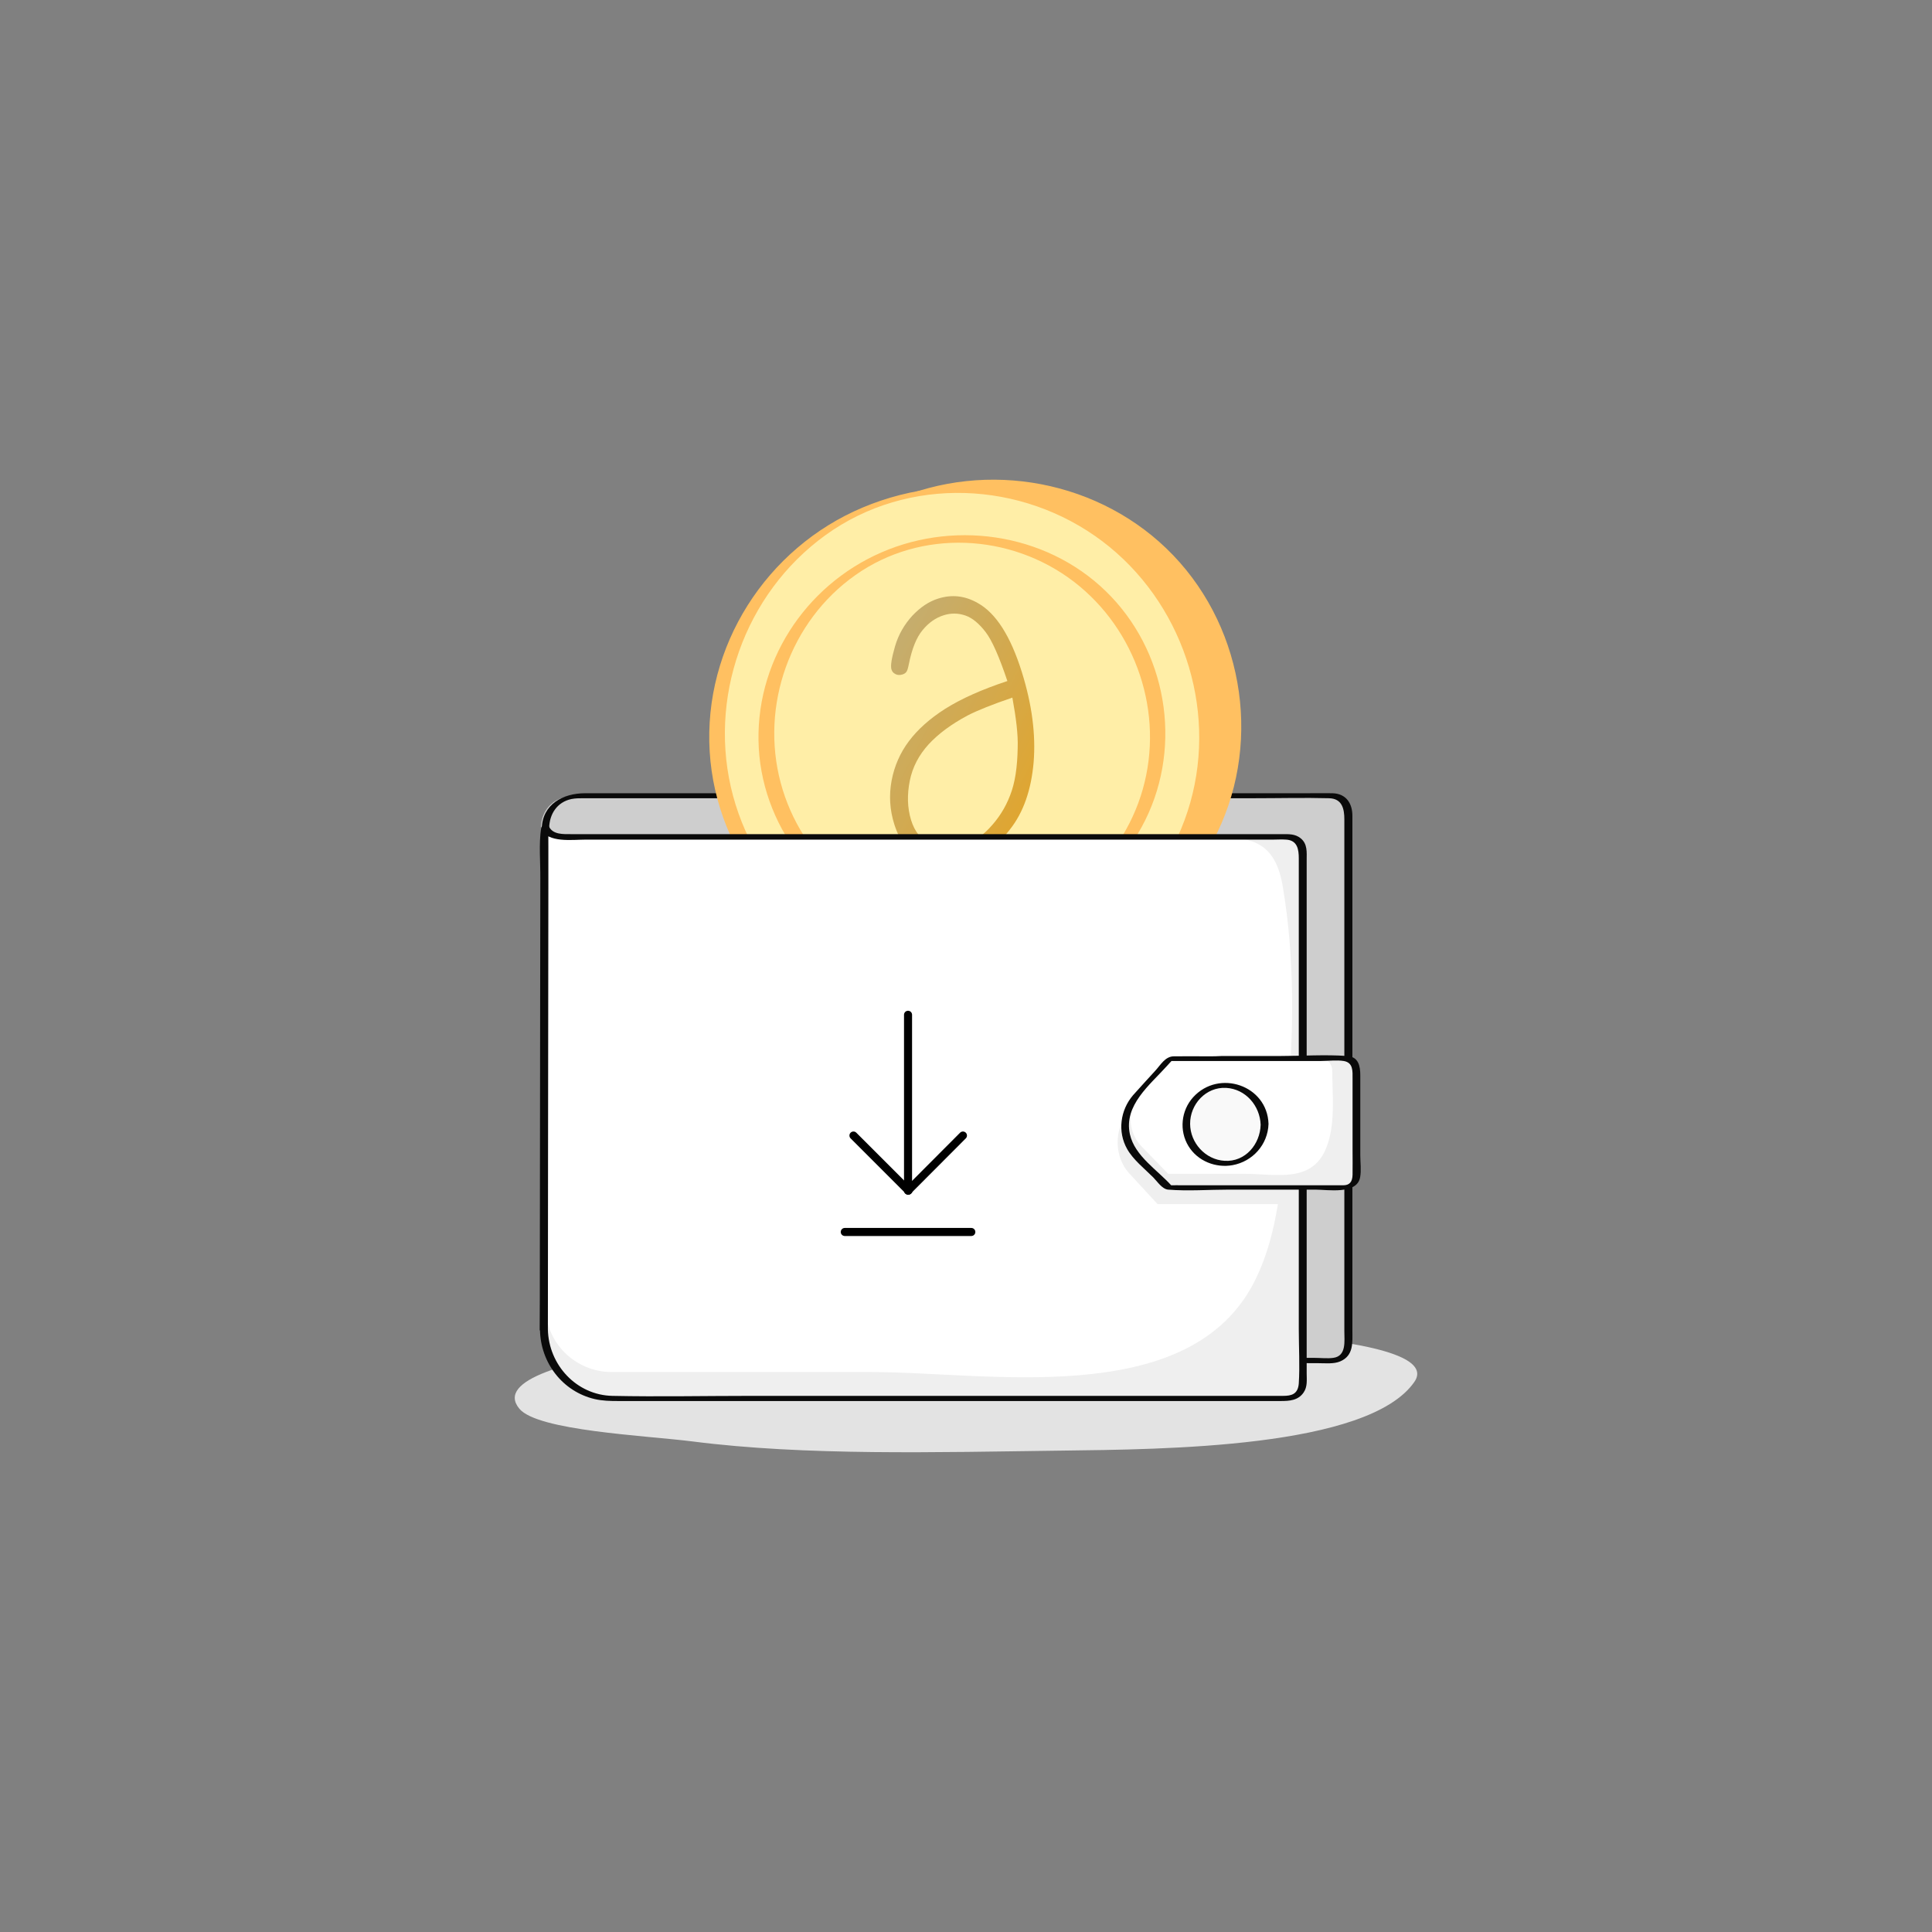 <?xml version="1.0" encoding="utf-8"?>
<!-- Generator: Adobe Illustrator 23.0.1, SVG Export Plug-In . SVG Version: 6.00 Build 0)  -->
<svg version="1.1" id="Derive_1_" xmlns="http://www.w3.org/2000/svg" xmlns:xlink="http://www.w3.org/1999/xlink" x="0px" y="0px"
	 viewBox="0 0 1200 1200" style="enable-background:new 0 0 1200 1200;" xml:space="preserve">
<rect x="0" y="0" width="1200" height="1200" fill="#808080" stroke="none"/>
<style type="text/css">
	.st0{fill:#E3E3E3;}
	.st1{fill:#CECECE;}
	.st2{fill:#0A0A0A;}
	.st3{fill:#FFC061;}
	.st4{fill:#FFEEA7;}
	.st5{fill:url(#Derive_2_);}
	.st6{fill:#EFEFEF;}
	.st7{fill:#FFFFFF;}
	.st8{fill:#F9F9F9;}
	.st9{fill:none;stroke:#000000;stroke-width:5;stroke-linecap:round;stroke-miterlimit:10;}
</style>
<g id="Withdraw">
	<path id="Shadow" class="st0" d="M870.9,843.3c8.5,4.1,11.7,9.1,7.6,15c-28.6,41.3-156.6,41.9-218.7,42.7
		c-78.1,1-159.4,3.3-229.7-5.7c-29.4-3.7-96.1-6.6-107.5-20.3c-29.9-35.9,182.9-48.9,217.4-49.9
		C597.4,823.5,822.2,819.8,870.9,843.3z"/>
	<g id="Back">
		<path class="st1" d="M345.3,843.5l482.1,1.5c5.6,0,10.1-4.5,10.1-10V504.2c0-5.5-4.5-10-10.1-10H358.9h-1.1
			c-16.2,0.3-21.6,11-21.8,19.5v0.5L335.6,823c0,0,0.4,8.3,1.8,12.3s3.4,8.1,3.4,8.1L345.3,843.5z"/>
		<g>
			<path class="st2" d="M347.2,845.1c12,0,24,0.1,36.1,0.1c30,0.1,60,0.2,90,0.3c38.9,0.1,77.7,0.2,116.6,0.4
				c38.6,0.1,77.3,0.2,115.9,0.4c29.3,0.1,58.6,0.2,88,0.3c8.3,0,16.6,0.1,25,0.1c4.3,0,9.6,0.6,13.6-1.1c8.5-3.6,7.6-11.8,7.6-19.2
				c0-10.5,0-21.1,0-31.6c0-35.3,0-70.6,0-105.9c0-38.4,0-76.7,0-115.1c0-22.4,0-44.7,0-67.1c0-7.7-3.9-13.8-12.4-14
				c-5.1-0.1-10.2,0-15.3,0c-25.2,0-50.4,0-75.7,0c-37.1,0-74.2,0-111.2,0c-39.6,0-79.2,0-118.8,0c-32.3,0-64.7,0-97,0
				c-15.4,0-30.8,0-46.2,0c-13.7,0-26.5,6.8-26.9,21.9c-0.1,5.2,0,10.5,0,15.7c0,30.6-0.1,61.3-0.1,91.9
				c-0.1,39.2-0.1,78.5-0.2,117.7c0,25.9-0.1,51.8-0.1,77.8c0,9.3,1.1,17.8,5.1,26.5c0.3,0.6,0.9,0.9,1.5,0.9
				C344.1,845,345.7,845.1,347.2,845.1c2.1,0.1,5-3.1,1.8-3.2c-1.5,0-3.1-0.1-4.6-0.1c0.5,0.3,1,0.6,1.5,0.9
				c-4.4-9.4-5.1-17-5.1-26.6c0-10.1,0-20.1,0-30.2c0-34.9,0.1-69.7,0.1-104.6c0-37.1,0.1-74.3,0.1-111.4c0-18.6-0.4-37.2,0.1-55.7
				c0.2-8.6,4.9-16,13.8-17.9c2.5-0.5,5-0.5,7.5-0.5c5.7,0,11.5,0,17.2,0c25.6,0,51.3,0,76.9,0c36.9,0,73.7,0,110.6,0
				c38.9,0,77.8,0,116.8,0c31.8,0,63.5,0,95.3,0c15.4,0,30.9-0.4,46.3,0c8.2,0.2,9.5,6.7,9.5,13.1c0,8.7,0,17.3,0,26
				c0,32.9,0,65.9,0,98.8c0,38.5,0,77,0,115.5c0,25.9,0,51.8,0,77.7c0,6.1,1.4,15.4-6.9,16.5c-3.7,0.5-7.9,0-11.7,0
				c-22.7-0.1-45.3-0.1-68-0.2c-35.3-0.1-70.6-0.2-105.8-0.3c-39.2-0.1-78.5-0.2-117.7-0.4c-34.6-0.1-69.1-0.2-103.7-0.3
				c-21.2-0.1-42.4-0.1-63.6-0.2c-2.9,0-5.8,0-8.7,0C346.8,841.9,343.9,845.1,347.2,845.1z"/>
		</g>
	</g>
	<g id="Token">
		<g id="XMLID_31_">
			<ellipse class="st3" cx="616.5" cy="451.1" rx="152.2" ry="152.2"/>
			<g>
				<path class="st3" d="M601.1,601.2c-61.7-7.2-114-52.3-129.6-112.6c-15.7-60.6,8.5-126.2,59.8-162c52.6-36.8,125-34.3,175.7,4.7
					c49.2,37.8,70.6,103.5,53.2,163c-17.6,60-72.5,104.7-135.3,107.6C616.9,602.3,609,602,601.1,601.2c-1.3-0.1-5.6,2.1-3,2.4
					c62.8,6.8,125.4-25.2,155.3-81.2c30.7-57.6,20.4-130.4-24.7-177.5c-44.6-46.5-115.6-59.8-174.3-33.9
					c-59,26-96.6,87.1-92.1,151.6c4.5,63.8,50.4,119.6,112.1,136.5c7.8,2.1,15.7,3.6,23.7,4.5C599.4,603.7,603.6,601.5,601.1,601.2z
					"/>
			</g>
		</g>
		<ellipse id="XMLID_30_" class="st4" cx="597.6" cy="456.2" rx="152.2" ry="152.2"/>
		<g id="XMLID_28_">
			<path class="st3" d="M584.6,605.6c-61.3-7.2-113.2-51.6-129.3-111.3c-16.1-60,7-125.5,57.4-161.9c51.3-37.1,121.9-34,172,3.8
				c49.3,37.3,71.4,102.8,54.6,162.3c-16.6,58.7-69.2,104.4-130.8,107.7C600.5,606.7,592.5,606.5,584.6,605.6
				c-2.2-0.2-4.8,0.3-6.7,1.3c-0.6,0.3-3.5,2.1-1.2,2.3c63.7,6.8,128.5-24.5,159.4-81.2c31.3-57.5,21.6-130.3-23.2-177.9
				c-45.2-48-116.8-60.2-177-34.9c-60,25.2-99.1,86.4-95.1,151.7c3.9,64.1,49.5,120.1,111.3,137.5c8.1,2.3,16.3,3.8,24.6,4.8
				c2.2,0.3,4.8-0.3,6.7-1.3C584,607.7,586.8,605.9,584.6,605.6z"/>
		</g>
		<g id="XMLID_26_">
			<path class="st3" d="M587.1,574.7c-48.6-5.7-89.6-41.3-102.2-88.5c-12.8-47.9,5.8-100.4,46.4-129c40.7-28.8,96.4-26,135.7,4.1
				c38.9,29.9,56.2,81.7,42.8,128.9c-13.2,46.6-55.2,82.7-104.2,85.1C599.4,575.6,593.2,575.4,587.1,574.7c-2.1-0.2-5.2,0.3-6.8,1.8
				c-1.3,1.2-1.4,2.4,0.7,2.7c51.3,5.4,103.2-19.9,128.1-65.5c25.3-46.2,17.3-105-18.9-143.1c-36.4-38.3-94.6-48.4-142.7-27.5
				c-47.9,20.8-79.2,69.2-76.2,121.7c3,51.8,40.3,97.2,90.3,110.7c6.3,1.7,12.8,2.9,19.3,3.7c2.1,0.2,5.3-0.3,6.8-1.8
				C589.1,576.2,589.2,575,587.1,574.7z"/>
		</g>
		
			<linearGradient id="Derive_2_" gradientUnits="userSpaceOnUse" x1="765.315" y1="782.719" x2="681.882" y2="866.152" gradientTransform="matrix(0.955 -0.298 -0.298 -0.955 147.721 1458.657)">
			<stop  offset="0" style="stop-color:#DFA632"/>
			<stop  offset="1" style="stop-color:#C5AD6E"/>
		</linearGradient>
		<path id="Derive" class="st5" d="M625.7,423c-5-14.9-9.5-25.2-13.5-30.4s-8.2-8.8-12.6-10.3c-4.4-1.5-8.8-1.6-13.3-0.2
			c-5.2,1.6-9.5,4.7-13.3,9.3s-6.6,11.6-8.5,21.1c-0.5,2.6-1,4.2-1.6,4.9c-0.6,0.8-1.4,1.2-2.3,1.5c-1.6,0.5-3.1,0.5-4.4-0.2
			c-1.4-0.7-2.1-1.6-2.5-2.9c-0.7-2.2,0.1-7,2.2-14.3s5.8-13.6,10.7-19c5-5.3,10.3-8.9,16.1-10.7c8.5-2.7,16.6-1.8,24.5,2.7
			c11.4,6.3,20.5,20.6,27.5,43c6.3,20.2,8.7,38.7,7.3,56c-1.5,17.1-6.3,31.1-14.8,41.8c-8.3,10.7-17.8,17.7-28.2,20.9
			c-9.9,3.1-18.8,2.5-26.6-1.7c-8-4.3-13.5-11.8-16.9-22.4c-2.9-9.1-3.4-18.2-1.7-27.3c1.7-9,5.3-17.2,10.7-24.4
			s12.8-13.9,22.5-20.1C597,434,609.7,428.3,625.7,423z M628.8,433.3c-12.3,4.2-21.6,7.9-27.8,11.1c-10.1,5.4-18.1,11.3-24.2,17.9
			c-6,6.6-10,14.1-11.7,22.6s-1.6,16.7,0.8,24.5c2.2,7.1,6.3,12.3,12,15.2c5.8,3,12.1,3.5,18.7,1.4c6.5-2,12.4-5.8,17.9-11.6
			s9.9-12.5,12.9-20.4c3.1-7.8,4.5-17.6,4.7-29.5C632.4,456.2,631.1,445.9,628.8,433.3z"/>
	</g>
	<g id="Wallet">
		<path id="XMLID_3_" class="st6" d="M339.3,825.8l0.4-308.8l0.4-2.8c0,0,2.7,6.2,12.6,5.6H801c5.1,0,9.3,4.2,9.3,9.3v330.1
			c0,5.2-4.1,9.3-9.3,9.3H381.8C358.3,868.7,339.3,849.5,339.3,825.8z"/>
		<path id="XMLID_88_" class="st7" d="M338.8,811.4l0.4-291.5l0.9-2.1l2.7,2.1c81.9,0,163.7-0.1,245.6-0.1c54.5,0,108.9,0,163.4-0.1
			c25.3,0,40.2,2.5,45,31.2c7.3,43.4,6.8,87.9,3.2,131.6c-3.1,38-3.8,83.3-22.9,117.3c-42.4,75.2-164.5,52.4-235.5,52.4
			c-53.9,0-107.7,0-161.6,0C357.3,852.2,338.8,833.9,338.8,811.4z"/>
		<g id="XMLID_87_">
			<path class="st2" d="M340.3,825.6c0-35.4,0.1-70.8,0.1-106.2c0.1-55.7,0.1-111.4,0.2-167.1c0-8.9,0-17.8,0-26.6
				c0-3.9-0.2-7.8,0.4-11.7c-1.6,0.3-3.2,0.6-4.9,0.9c4.1,8.8,19.4,6.6,27.6,6.6c17.3,0,34.5,0,51.8,0c55.7,0,111.4,0,167.1,0
				c54.1,0,108.2,0,162.3,0c15.3,0,30.6,0,45.9,0c2.6,0,5.3-0.2,8,0c7.1,0.4,7.9,6.2,7.9,11.6c0,42.7,0,85.4,0,128.1
				c0,54.9,0,109.8,0,164.7c0,11,0.7,22.4,0,33.4c-0.5,6.7-4.6,7.7-9.7,7.7c-5.1,0-10.2,0-15.3,0c-46.8,0-93.5,0-140.3,0
				c-58.2,0-116.4,0-174.7,0c-28.8,0-57.6,0.6-86.4,0C358.1,866.5,340.7,847.8,340.3,825.6c0-2.4-4.9-1.5-4.9,0.4
				c0.3,20.3,13.9,38.3,34,43c4.8,1.1,9.6,1.2,14.5,1.2c14.2,0,28.3,0,42.5,0c55,0,110,0,164.9,0c54.5,0,109,0,163.5,0
				c13.6,0,27.2,0,40.7,0c5.3,0,10.8-0.3,14.2-5.3c2.5-3.6,1.9-7.9,1.9-12c0-45.7,0-91.4,0-137.1c0-53.9,0-107.9,0-161.8
				c0-6.6,0-13.1,0-19.7c0-4.9,0.6-10.1-3.7-13.6c-3.4-2.8-7.4-2.6-11.4-2.6c-5.2,0-10.5,0-15.7,0c-46.4,0-92.8,0-139.3,0
				c-60,0-119.9,0-179.9,0c-35.6,0-71.2,0-106.8,0c-4.8,0-11.4,0.4-13.8-4.7c-0.8-1.8-4.6-1-4.9,0.9c-1.5,10.2-0.4,21.1-0.5,31.3
				c0,24.3-0.1,48.6-0.1,73c-0.1,56.1-0.1,112.3-0.2,168.4c0,13,0,25.9-0.1,38.9C335.4,828.4,340.3,827.6,340.3,825.6z"/>
		</g>
		<path class="st6" d="M806.4,667.9H720l-19.4,23.2c-8.8,10.5-8.5,27.6,0.7,37.6l17.7,19.2h87.4V667.9z"/>
		<path id="XMLID_2_" class="st6" d="M749.4,657.5h-22.6l-21,23.2c-9.5,10.5-9.2,27.6,0.8,37.6l19.1,19.2h109.1
			c4.3,0,7.7-3.8,7.7-8.5v-63c0-4.7-3.5-8.5-7.7-8.5h-62.2H749.4z"/>
		<path id="XMLID_4_" class="st7" d="M746.3,657.5h-19.8l-18.3,20.7c-8.3,9.4-8,24.7,0.7,33.7l16.7,17.2c16,0,32,0,48,0
			c18.6,0,40.9,5.9,49.9-15.5c6.2-14.7,4-32.9,4-48.5c0-4.2-3-7.6-6.7-7.6h-54.3L746.3,657.5L746.3,657.5z"/>
		<g id="XMLID_85_">
			<path class="st2" d="M750.3,656.1c-7.1,0-14.2-0.1-21.3,0c-5.3,0.1-8.1,5.3-11.4,8.9c-4.6,5.1-9.3,10.1-13.8,15.2
				c-8,9.3-9.8,22.7-3.7,33.5c3.8,6.7,10.8,12.2,16.2,17.6c2.5,2.5,5.5,7.3,9.3,7.6c12.3,1,25.2,0,37.6,0c17.9,0,35.9,0,53.8,0
				c7.7,0,25.9,3.2,27.8-7.7c0.8-4.3,0.1-9.3,0.1-13.7c0-9.1,0-18.2,0-27.3c0-7.4,0-14.8,0-22.3c0-5.8-1.1-11.5-8.1-12
				c-13.8-1-28.1,0-42,0c-12,0-23.9,0-35.9,0C756.1,656.1,753.2,656.1,750.3,656.1c-1.9,0-5.1,2.9-1.8,2.9c24,0,48,0,72,0
				c4.5,0,9.7-0.7,14.1,0c6,1,5.5,6.4,5.5,11c0,14.8,0,29.7,0,44.5c0,5,0.1,10.1,0,15.2c-0.1,4.3-1.8,6.5-5.8,6.5
				c-11.8,0-23.6,0-35.4,0c-16,0-31.9,0-47.9,0c-5.9,0-11.8,0-17.7,0c-1.6,0-3.3-0.1-5,0c-2.1,0.1-1.4-0.6-0.5,0.4
				c-8.7-9.8-23-18.5-26-32.1c-3.9-18,12.4-30.6,23.1-42.5c1.2-1.3,2.4-2.7,3.7-4c-1,0.3-1.9,0.7-2.9,1c7.5,0,15.1,0,22.6,0
				C750.4,659,753.6,656.1,750.3,656.1z"/>
		</g>
		<g id="XMLID_84_">
			<circle class="st8" cx="761.1" cy="698.4" r="24.3"/>
			<g>
				<path class="st2" d="M783,698.6c-0.3,12.1-9.5,23.2-22.4,22.4c-11.9-0.7-21.3-11.1-21.4-22.9c-0.1-12.2,9.8-23.1,22.4-22.4
					C773.7,676.4,782.6,686.8,783,698.6c0.1,2.3,4.9,1.4,4.9-0.5c-0.7-24-30.8-34.2-46.8-16.6c-7.5,8.3-8.8,20.8-2.9,30.4
					c5.7,9.3,16.9,13.7,27.4,11.8c12.5-2.3,21.9-12.8,22.3-25.6C787.9,695.9,783,696.7,783,698.6z"/>
			</g>
		</g>
	</g>
</g>
<g id="Arrow">
	<line class="st9" x1="564" y1="630.3" x2="564" y2="739.5"/>
	<line class="st9" x1="598.1" y1="705.3" x2="564" y2="739.5"/>
	<line class="st9" x1="530.1" y1="705.3" x2="564.3" y2="739.5"/>
	<line class="st9" x1="603.3" y1="765.2" x2="524.7" y2="765.2"/>
</g>
</svg>
